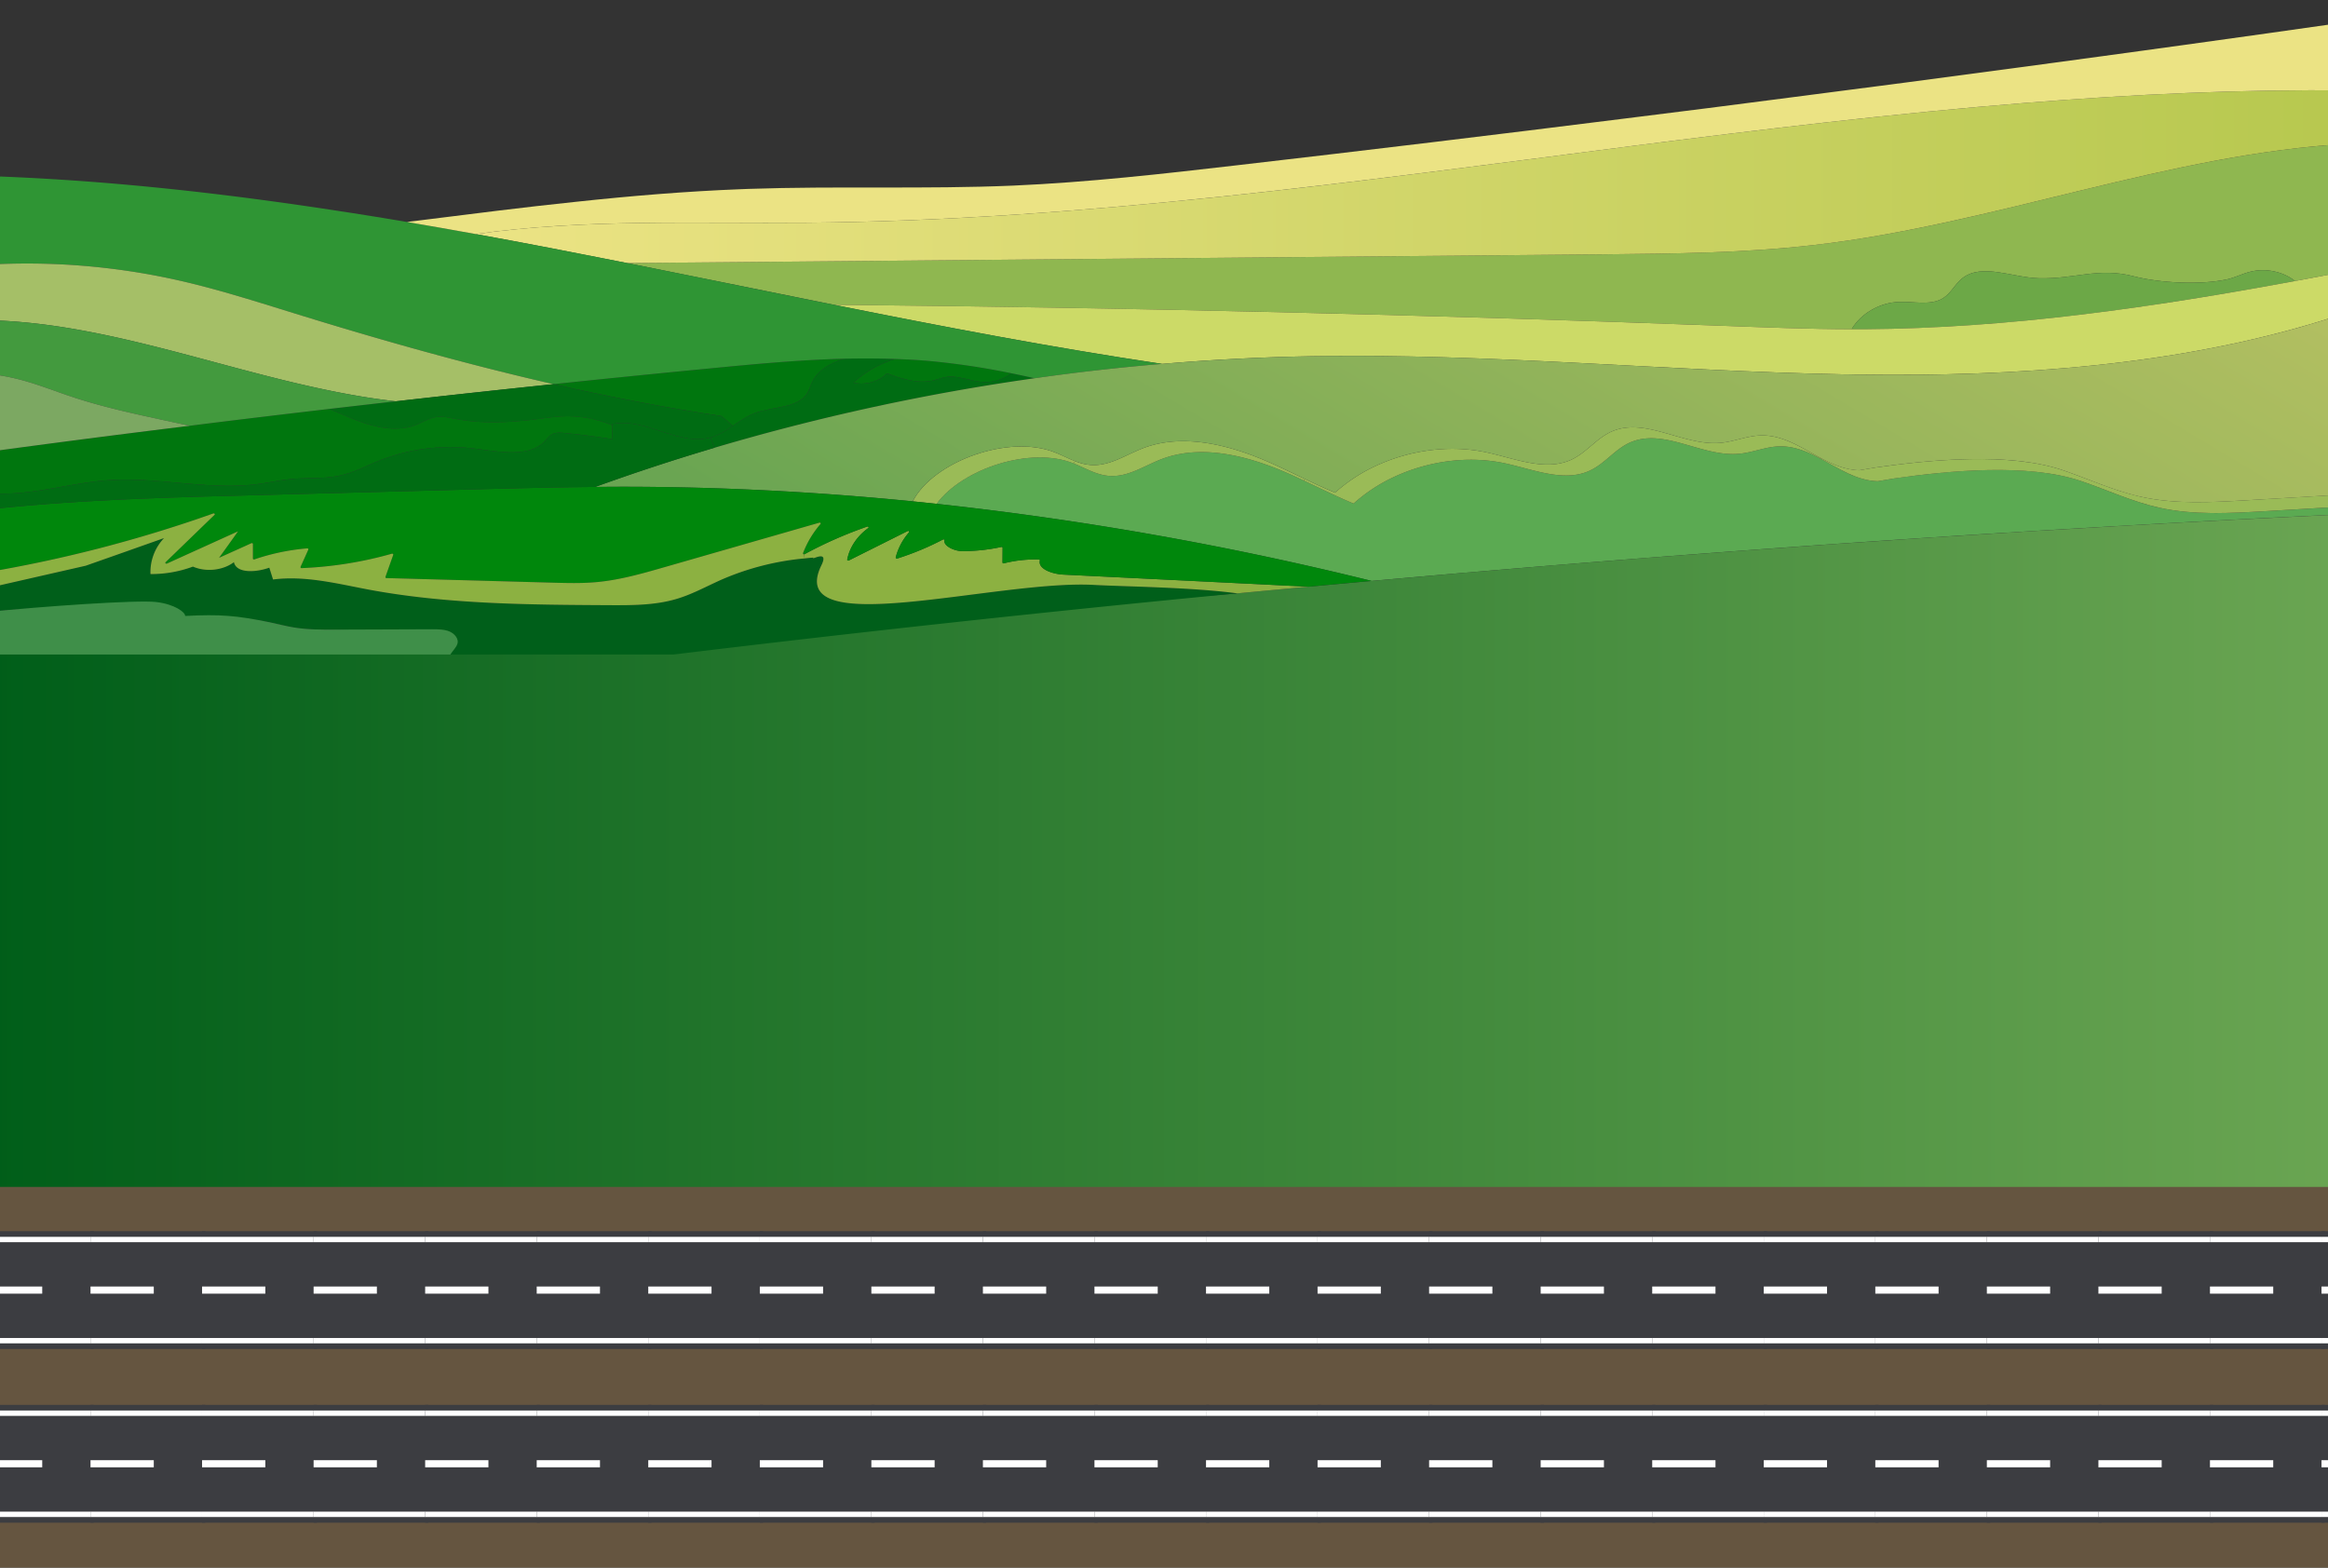 <svg xmlns="http://www.w3.org/2000/svg" xmlns:xlink="http://www.w3.org/1999/xlink" width="1920" height="1293" viewBox="0 0 1920 1293">
  <rect x="0" y="0" width="1920" height="1293" fill="#333333" stroke="none"/>
  <defs>
    <clipPath id="clip-path">
      <rect id="Rectangle_277" data-name="Rectangle 277" width="1920" height="1293" transform="translate(-32 3709)" fill="none" stroke="#707070" stroke-width="1"/>
    </clipPath>
    <linearGradient id="linear-gradient" y1="0.5" x2="1" y2="0.5" gradientUnits="objectBoundingBox">
      <stop offset="0" stop-color="#ebe384"/>
      <stop offset="1" stop-color="#b7c84f"/>
    </linearGradient>
    <linearGradient id="linear-gradient-2" y1="0.5" x2="1" y2="0.5" gradientUnits="objectBoundingBox">
      <stop offset="0" stop-color="#005e19"/>
      <stop offset="1" stop-color="#6aa552"/>
    </linearGradient>
    <linearGradient id="linear-gradient-3" x1="1.075" y1="0.478" x2="0.007" y2="0.675" gradientUnits="objectBoundingBox">
      <stop offset="0" stop-color="#b2bf61"/>
      <stop offset="1" stop-color="#6aa552"/>
    </linearGradient>
    <clipPath id="clip-path-2">
      <rect width="1948.047" height="153.239" fill="none"/>
    </clipPath>
  </defs>
  <g id="Mask_Group_10" data-name="Mask Group 10" transform="translate(32 -3709)" clip-path="url(#clip-path)">
    <g id="illust-mountain" transform="translate(-302.33 3513.766)">
      <path id="Path_7171" data-name="Path 7171" d="M1738.747,226.885V331.757q-22.339,4.29-44.678,8.36c-9.671-7.7-24.051-10.927-36.8-7.7-6.59,1.613-12.582,4.84-19.172,6.307-21.825,4.84-55.8,3.007-76.689-2.42-29.443-7.774-49.214,2.42-78.743,1.54-21.654-.587-46.475-12.541-62.652-.293-6.505,4.914-9.5,12.687-16.6,16.941-10.014,5.94-23.537,2.493-35.691,2.86-16.6.513-31.925,9.9-39.371,22.514-35.948-.073-71.9-1.54-107.758-2.86q-365.77-13.75-731.71-17.307c-56.832-11.367-113.664-23.1-170.5-34.4q403.129-3.63,806.344-7.187c57.688-.587,115.547-1.1,172.721-7.7C1446.714,293.182,1590.762,234.805,1738.747,226.885Z" transform="translate(469.091 86.898)" fill="#8fb750"/>
      <path id="Path_7172" data-name="Path 7172" d="M1848.957,221.03v43.929c-147.985,7.92-292.033,66.3-441.3,83.531-57.174,6.6-115.033,7.114-172.72,7.7q-403.258,3.52-806.344,7.187c-41.6-8.287-83.194-16.354-124.79-23.908,89.784-12.687,182.135-8.58,273.46-9.387,227.926-1.907,453.884-34.175,679.842-63.216,108.443-13.861,216.885-26.988,325.5-35.642C1671.187,224.11,1759.943,220,1848.957,221.03Z" transform="translate(358.881 48.825)" fill="url(#linear-gradient)"/>
      <path id="Path_7173" data-name="Path 7173" d="M436.38,289.8c7.446-12.614,22.767-22,39.371-22.514,12.154-.367,25.677,3.08,35.691-2.86,7.1-4.254,10.1-12.027,16.6-16.941,16.176-12.247,41-.293,62.651.293,29.529.88,49.3-9.314,78.743-1.54,20.884,5.427,54.863,7.26,76.689,2.42,6.59-1.467,12.582-4.694,19.172-6.307,12.753-3.227,27.132,0,36.8,7.7C684.762,271.757,566.562,289.064,446.822,289.8Z" transform="translate(1361.054 176.967)" fill="#6ca847"/>
      <path id="Path_7174" data-name="Path 7174" d="M1543.494,249.545c-117.344,21.708-235.544,39.015-355.284,39.749h-10.442c-35.948-.073-71.9-1.54-107.758-2.86Q704.24,272.683,338.3,269.126C428.255,287.167,518.382,304.4,609.107,317.9q61.625-5.28,123.506-6.307c146.616-2.493,292.975,12.247,439.591,14.961,2.824,0,5.563.073,8.3.147,9.243.073,18.4.22,27.645.22,128.985.44,261.135-11.294,380.02-51.922V241.185Q1565.833,245.475,1543.494,249.545Z" transform="translate(619.667 177.47)" fill="#ccda67"/>
      <g id="Group_2380" data-name="Group 2380" transform="translate(1023.101 547.716)">
        <path id="Path_7175" data-name="Path 7175" d="M1356.8,317.3c28.245,6.233,57.859,4.547,86.96,2.86,23.195-1.32,46.3-2.713,69.5-4.107v6.454q-94.235,4.29-188.213,9.754-159.069,9.021-317.8,20.828Q857.043,364.2,707,377.658A2713.849,2713.849,0,0,0,348.21,314.075c21.569-29.188,77.8-47.6,113.064-33.3,9.586,3.813,18.744,9.534,29.358,10.267,15.577,1.1,29.015-8.507,43.309-13.934C568.6,263.985,609,275.646,642.383,290.9c2.91,1.32,5.82,2.64,8.644,4.034,13.609,6.38,27.217,13.2,41.083,18.921a135.05,135.05,0,0,1,32.353-21.488c28.245-13.421,61.967-18.481,93.378-11.514,22.682,4.987,47.161,15.254,68.044,6.307,13.694-5.867,21.825-18.774,35.691-24.275,27.646-10.854,58.372,12.761,88.585,9.9,11.212-1.027,21.74-5.794,32.952-6.087,12.325-.367,23.366,4.4,34.065,10.121,15.064,8.067,29.7,18.114,47.16,18.628l13.437-2.273c45.962-6.6,110.583-12.541,153.891,1.98C1313.409,302.487,1334.122,312.314,1356.8,317.3Z" transform="translate(-328.524 -250.993)" fill="#5baa52"/>
        <path id="Path_7176" data-name="Path 7176" d="M784.727,297.007q42.367-2.42,84.734-4.987v9.9c-23.2,1.394-46.3,2.787-69.5,4.107-29.1,1.687-58.715,3.373-86.96-2.86-22.681-4.987-43.394-14.814-65.134-22.148-43.309-14.521-107.929-8.58-153.891-1.98l-13.437,2.273c-17.461-.513-32.1-10.561-47.16-18.628l.343-.44c9.928,5.28,20.113,9.681,31.582,10.047l13.438-2.273c45.962-6.6,110.582-12.541,153.891,1.98,21.74,7.334,42.453,17.161,65.134,22.148C726.012,300.38,755.626,298.693,784.727,297.007Z" transform="translate(315.276 -236.859)" fill="#9abb57"/>
        <path id="Path_7177" data-name="Path 7177" d="M638.906,261.655c27.645-10.854,58.372,12.761,88.586,9.9,11.212-1.027,21.74-5.794,32.952-6.087,18.316-.513,33.637,10.194,49.642,18.7l-.343.44c-10.7-5.72-21.74-10.487-34.065-10.121-11.212.293-21.74,5.06-32.952,6.087-30.213,2.86-60.94-20.755-88.585-9.9-13.866,5.5-22,18.408-35.691,24.274-20.884,8.947-45.363-1.32-68.044-6.307-31.411-6.967-65.134-1.907-93.378,11.514a135.053,135.053,0,0,0-32.353,21.488c-13.866-5.72-27.475-12.541-41.083-18.921l.856-1.393c8.3,3.96,16.519,7.847,24.992,11.294a135.052,135.052,0,0,1,32.353-21.488c28.245-13.421,61.967-18.481,93.379-11.514,22.681,4.987,47.16,15.254,68.044,6.307C616.909,280.063,625.04,267.156,638.906,261.655Z" transform="translate(-61.087 -258.784)" fill="#9abb57"/>
        <path id="Path_7178" data-name="Path 7178" d="M375.542,279.968c15.577,1.1,29.015-8.507,43.309-13.934,34.664-13.127,75.063-1.467,108.443,13.787,8.217,3.74,16.433,7.774,24.736,11.661l-.856,1.393c-2.824-1.393-5.734-2.714-8.644-4.034-33.38-15.254-73.779-26.915-108.442-13.787-14.294,5.427-27.731,15.034-43.309,13.934-10.614-.733-19.771-6.454-29.358-10.267l1.027-1.98A41.936,41.936,0,0,0,375.542,279.968Z" transform="translate(-228.67 -248.934)" fill="#9abb57"/>
        <path id="Path_7179" data-name="Path 7179" d="M463.425,265.89c5.392,2.127,10.7,4.914,16.262,7.041l-1.027,1.98c-35.263-14.3-91.5,4.107-113.064,33.3-6.59-.733-13.1-1.393-19.686-2.053C363.114,273,425.423,250.489,463.425,265.89Z" transform="translate(-345.91 -245.124)" fill="#9abb57"/>
      </g>
      <path id="Path_7180" data-name="Path 7180" d="M797.167,333.951c19.6-1.833,39.115-3.74,58.715-5.5q26.062-2.42,52.124-4.767,149.954-13.53,300.25-24.568,158.684-11.77,317.8-20.828,93.978-5.39,188.213-9.754V855.944L-240.6,860.626V380.989C-85.848,362.215,641.906,348.839,797.167,333.951Z" transform="translate(493.574 350.697)" fill="url(#linear-gradient-2)"/>
      <path id="Path_7181" data-name="Path 7181" d="M406.1,253.075a622.691,622.691,0,0,1,64.107,9.754,34.431,34.431,0,0,1-22.682,7.26c-10.7-.513-21.055-5.867-31.583-4.034-3.252.587-6.334,1.833-9.586,2.64-12.924,3.154-26.447-1.393-38.687-5.793-6.334,6.82-17.632,10.047-27.474,7.774a88.98,88.98,0,0,1,34.321-19.581C385.049,251.462,395.577,252.048,406.1,253.075Z" transform="translate(634.029 240.237)" fill="#00760e"/>
      <path id="Path_7182" data-name="Path 7182" d="M405.6,271.235a40.685,40.685,0,0,0-11.212,29.7,98.853,98.853,0,0,0,35.006-6.16c10.784,4.694,24.821,3.153,33.808-3.667,2.054,9.607,18.658,8.36,29.186,4.547,1.027,3.227,2.054,6.454,3.081,9.754,26.276-3.374,52.638,3.374,78.572,8.287,65.22,12.174,132.493,12.54,199.254,12.907,18.316.073,36.975.073,54.349-4.987,13.181-3.814,24.992-10.414,37.317-15.914a221.909,221.909,0,0,1,68.9-17.674c2.4-.293,4.879-.513,7.275-.66-2.482,2.714,13.267-7.334,6.591,6.307-31.24,63.876,144.134,11.807,224.76,16.207,25.078,1.393,80.711,1.907,118.2,6.967q-232.89,22.331-465.1,50.456H641.657c1.712-2.86,5.05-5.94,5.906-9.094,1.027-4.034-2.4-8.14-6.762-9.974-4.365-1.76-9.415-1.76-14.208-1.76-26.533.073-52.98.147-79.513.293-11.554,0-23.195.073-34.578-1.833-6.59-1.1-13.01-2.787-19.514-4.18-27.9-5.72-57.089-4.253-85.762-2.787,0-3.08-.085-6.16-.085-9.24a986.074,986.074,0,0,0-150.81,3.813V313.33q42.367-9.57,84.649-19.288Q373.332,282.712,405.6,271.235Z" transform="translate(0.055 367.798)" fill="#005f1a"/>
      <path id="Path_7183" data-name="Path 7183" d="M524.5,270.353c-1.541,3.227-2.4,6.674-4.365,9.681-7.96,11.954-28.245,10.414-42.966,15.914-6.676,2.493-12.325,6.6-18.059,10.487l-9.244-8.067c-46.646-6.967-92.865-15.914-138.57-26.328q65.22-6.93,130.525-13.128c36.2-3.52,72.666-6.894,108.956-7.847C539.141,254.879,529.041,260.672,524.5,270.353Z" transform="translate(415.573 240.047)" fill="#00760e"/>
      <path id="Path_7184" data-name="Path 7184" d="M549.244,309.591q101.039,4.95,202.164,9.974c-19.6,1.76-39.115,3.667-58.715,5.5-37.489-5.06-93.122-5.573-118.2-6.967-80.626-4.4-256,47.669-224.76-16.207,6.676-13.641-9.073-3.594-6.59-6.307-2.4.147-4.879.367-7.275.66l-.428-3.373a1.6,1.6,0,0,0,.428-.147,345.72,345.72,0,0,1,51.611-22.734c.942-.293,1.626.733.856,1.247-9.072,6.527-15.406,15.914-17.289,25.888-.171.66.685,1.1,1.284.807l48.53-24.274a.881.881,0,0,1,.428-.073c.685,0,1.2.66.685,1.173a50.328,50.328,0,0,0-10.955,20.681.937.937,0,0,0,1.284.88,233.384,233.384,0,0,0,37.745-15.694c.685-.293,1.369.147,1.2.807-1.027,4.4,7.96,8.8,14.722,8.8a153.046,153.046,0,0,0,32.182-3.447.829.829,0,0,1,1.027.733l-.086,12.1a.834.834,0,0,0,1.113.66,106.445,106.445,0,0,1,29.015-3.154.739.739,0,0,1,.685.953C528.274,305.045,540.343,309.152,549.244,309.591Z" transform="translate(598.048 359.583)" fill="#8cb141"/>
      <path id="Path_7185" data-name="Path 7185" d="M551.693,270.45a34.431,34.431,0,0,0,22.682-7.26c6.419,1.32,12.839,2.64,19.172,4.18a1824.447,1824.447,0,0,0-263.7,57.276l-3.423-8.434c6.933-1.833,12.667-5.647,18.4-9.607,5.734-3.887,11.383-7.994,18.059-10.487,14.721-5.5,35.006-3.96,42.966-15.914,1.968-3.007,2.824-6.454,4.365-9.681,4.536-9.681,14.636-15.474,26.276-19.288,14.122-.293,28.159-.293,42.2.22a88.982,88.982,0,0,0-34.321,19.581c9.843,2.273,21.141-.953,27.475-7.774,12.239,4.4,25.763,8.947,38.687,5.793,3.252-.807,6.334-2.053,9.586-2.64C530.638,264.584,540.994,269.937,551.693,270.45Z" transform="translate(529.866 239.876)" fill="#006c13"/>
      <path id="Path_7186" data-name="Path 7186" d="M1104.185,393.24a622.689,622.689,0,0,0-64.107-9.754c-10.528-1.027-21.055-1.613-31.583-1.98-14.037-.513-28.073-.513-42.2-.22-36.29.953-72.751,4.327-108.956,7.847Q792,395.4,726.819,402.26c-72.067-16.428-143.021-36.522-213.2-58.23-32.268-9.974-64.45-20.314-97.658-27.721A568.4,568.4,0,0,0,256.33,303.915v-73.41c99.456,3.153,197.97,14.154,295.97,29.335a5.794,5.794,0,0,0,1.113.147q26.319,4.07,52.552,8.507,28.373,4.84,56.661,9.974c41.6,7.554,83.194,15.621,124.79,23.908,56.832,11.294,113.664,23.028,170.5,34.4,89.955,18.041,180.082,35.275,270.807,48.769q-52.895,4.4-105.361,11.881C1117.024,395.88,1110.6,394.56,1104.185,393.24Z" transform="translate(0.055 109.826)" fill="#2f9534"/>
      <path id="Path_7187" data-name="Path 7187" d="M1381.857,297.717c-9.244,0-18.4-.147-27.645-.22-2.739-.073-5.478-.147-8.3-.147-146.616-2.713-292.975-17.454-439.591-14.961q-61.882,1.1-123.506,6.307-52.895,4.4-105.361,11.881a1824.429,1824.429,0,0,0-263.7,57.276q-49.813,14.74-98.429,32.341c6.933-.073,13.951-.147,20.884-.147,80.54-.073,160.995,4.107,240.936,12.027,17.2-33.148,79.513-55.663,117.515-40.262,9.586,3.814,18.744,9.534,29.357,10.267,15.577,1.1,29.015-8.507,43.309-13.934,34.664-13.127,75.062-1.467,108.442,13.787,16.519,7.481,32.867,15.988,49.728,22.954A135.052,135.052,0,0,1,957.845,373.4c28.245-13.421,61.967-18.481,93.379-11.514,22.681,4.987,47.16,15.254,68.044,6.307,13.695-5.867,21.826-18.774,35.692-24.274,27.645-10.854,58.372,12.761,88.585,9.9,11.212-1.027,21.74-5.794,32.952-6.087,29.785-.88,51.44,27.868,81.225,28.748l13.438-2.273c45.962-6.6,110.583-12.541,153.891,1.98,21.74,7.334,42.453,17.161,65.134,22.148,28.245,6.234,57.859,4.547,86.959,2.86q42.367-2.42,84.734-4.987V245.8C1642.993,286.424,1510.842,298.158,1381.857,297.717Z" transform="translate(445.961 206.668)" fill="url(#linear-gradient-3)"/>
      <path id="Path_7188" data-name="Path 7188" d="M513.614,281.633c70.184,21.708,141.138,41.8,213.2,58.23q-65.091,6.71-130.1,14.154c-114.947-12.981-226.043-65.71-340.392-66.957V241.518a568.4,568.4,0,0,1,159.626,12.394C449.164,261.319,481.346,271.659,513.614,281.633Z" transform="translate(0.055 172.224)" fill="#a5bf67"/>
      <path id="Path_7189" data-name="Path 7189" d="M1627.763,250.714q-94.62,12.761-189.154,24.861-68.044,8.91-136.088,17.307Q1142.3,313.013,981.9,331.531c-61.368,7.114-122.907,14.081-184.789,16.794-72.666,3.08-145.5.22-218.169,2.713l-5.649.22c-45.962,1.76-91.667,5.574-137.372,10.487-42.795,4.474-85.5,9.9-128.128,15.254-3.509.44-7.1.88-10.613,1.32q28.374,4.84,56.661,9.974c89.784-12.687,182.136-8.58,273.46-9.387,227.926-1.907,453.884-34.175,679.842-63.216,108.443-13.861,216.885-26.988,325.5-35.642,88.586-7.114,177.343-11.221,266.356-10.194v-56.69Q1763.424,232.526,1627.763,250.714Z" transform="translate(308.84 0)" fill="#ebe384"/>
      <path id="Path_7190" data-name="Path 7190" d="M604.289,297.927c-26.533,7.26-53.922-16.794-80.968-11.074v1.1a95.409,95.409,0,0,0-41.854-7.407c-5.991.367-11.9,1.173-17.888,1.98-23.2,3.007-47.075,4.473-69.927,0-4.707-.88-9.586-2.054-14.379-1.54-6.591.66-12.154,4.474-18.231,6.747-15.149,5.72-32.867,2.053-47.931-3.667-7.96-3.007-15.577-6.6-23.451-9.68,18.4-2.127,36.718-4.253,55.12-6.307q64.963-7.37,130.1-14.154c45.705,10.414,91.924,19.361,138.57,26.328l9.244,8.067C616.956,292.28,611.222,296.094,604.289,297.927Z" transform="translate(251.997 258.161)" fill="#006c13"/>
      <path id="Path_7191" data-name="Path 7191" d="M426.911,270.576c38.173-4.84,76.432-9.387,114.691-13.861,7.874,3.08,15.492,6.674,23.451,9.681,15.064,5.72,32.781,9.387,47.931,3.667,6.077-2.273,11.64-6.087,18.231-6.747,4.793-.513,9.672.66,14.379,1.54,22.853,4.473,46.732,3.007,69.927,0,5.991-.807,11.9-1.613,17.888-1.98a95.409,95.409,0,0,1,41.854,7.407c-.086,3.74-.086,7.48-.171,11.294-12.924-2.053-25.848-3.74-38.943-4.987-3.338-.367-6.933-.66-9.928.66-3.082,1.393-4.879,4.18-7.1,6.453-13.01,13.274-37.4,8.214-57.431,5.72a159.715,159.715,0,0,0-78.828,9.974c-10.613,4.253-20.8,9.754-32.182,12.247-13.01,2.86-26.7,1.613-39.971,2.86-9.244.88-18.231,2.933-27.389,4.107-40.741,5.427-82.252-5.94-123.421-3.154-34.75,2.42-70.013,14.887-103.564,10.047V292.65Q341.578,281.1,426.911,270.576Z" transform="translate(0.055 275.832)" fill="#00760e"/>
      <path id="Path_7192" data-name="Path 7192" d="M641.657,318.828H256.33V284.067c49.985-5.134,127.275-10.379,142.693-8.566s23.988,8.419,23.988,11.5c28.673-1.467,42.074-.439,69.976,5.281,6.5,1.393,12.924,3.08,19.514,4.18,11.383,1.907,23.024,1.833,34.578,1.833,26.533-.146,52.98-.22,79.513-.293,4.793,0,9.843,0,14.208,1.76,4.365,1.833,7.789,5.94,6.762,9.974C646.706,312.888,643.368,315.968,641.657,318.828Z" transform="translate(0.055 416.276)" fill="#3f8f49"/>
      <path id="Path_7193" data-name="Path 7193" d="M541.6,319.988c-38.259,4.474-76.518,9.021-114.691,13.861-6.591-1.32-13.181-2.787-19.686-4.18-26.362-5.72-52.723-11.367-77.972-19.8-13.866-4.62-27.389-10.047-41.682-13.861a185.747,185.747,0,0,0-31.241-5.427V246.725c114.348,1.247,225.444,53.976,340.392,66.957C578.32,315.735,560,317.862,541.6,319.988Z" transform="translate(0.055 212.559)" fill="#439a3e"/>
      <path id="Path_7194" data-name="Path 7194" d="M1023.046,277.493c-79.941-7.921-160.4-12.1-240.936-12.027-6.933,0-13.951.073-20.884.147-32.61.293-65.134,1.1-97.744,1.98L480.4,272.433l-33.894.88c-63.593,1.833-127.187,4.327-190.181,11.294v51.922a1115.334,1115.334,0,0,0,189.924-49.062c1.027-.073,1.455.66.942,1.174l-40.313,39.015c-.685.587.171,1.54,1.027,1.173l58.715-26.621c-5.221,7.334-10.442,14.594-15.663,21.854l26.618-12.027c.6-.22,1.284.073,1.284.66v12.027c0,.513.6.807,1.2.66a181.284,181.284,0,0,1,43.565-9.094.82.82,0,0,1,.942,1.027l-6.419,14.227a.82.82,0,0,0,.941,1.027,321.077,321.077,0,0,0,74.378-11.88c.685-.147,1.284.367,1.113.953l-6.419,18.188a.769.769,0,0,0,.77.953L726.9,344.6c11.3.293,22.681.587,34.065-.367,19.6-1.613,38.516-7.04,57.174-12.394l127.872-36.742c.77-.22,1.455.513.941,1.1a80.844,80.844,0,0,0-14.379,23.981.819.819,0,0,0,.856,1.027,1.6,1.6,0,0,0,.428-.147,345.717,345.717,0,0,1,51.611-22.734c.942-.293,1.626.733.856,1.247-9.072,6.527-15.406,15.914-17.289,25.888-.171.66.685,1.1,1.284.807l48.53-24.274a.88.88,0,0,1,.428-.073c.685,0,1.2.66.685,1.173a50.327,50.327,0,0,0-10.955,20.681.937.937,0,0,0,1.284.88,233.383,233.383,0,0,0,37.745-15.694c.685-.293,1.369.147,1.2.807-1.027,4.4,7.96,8.8,14.721,8.8a153.047,153.047,0,0,0,32.182-3.447.829.829,0,0,1,1.027.733l-.086,12.1a.834.834,0,0,0,1.113.66,106.443,106.443,0,0,1,29.015-3.154.739.739,0,0,1,.685.953c-1.626,6.967,10.442,11.074,19.344,11.514q101.039,4.95,202.164,9.974,26.062-2.42,52.125-4.767A2707.57,2707.57,0,0,0,1023.046,277.493Z" transform="translate(0.055 331.252)" fill="#00870c"/>
      <path id="Path_7195" data-name="Path 7195" d="M407.225,291.794c6.505,1.394,13.1,2.86,19.686,4.18q-85.377,10.45-170.581,22.074V252.705a185.746,185.746,0,0,1,31.241,5.427c14.293,3.813,27.817,9.24,41.682,13.861C354.5,280.426,380.864,286.073,407.225,291.794Z" transform="translate(0.055 250.434)" fill="#7ca862"/>
      <path id="Path_7196" data-name="Path 7196" d="M407.91,309.832l58.715-26.621c-5.221,7.334-10.442,14.594-15.663,21.854l26.618-12.027c.6-.22,1.284.073,1.284.66v12.027c0,.513.6.807,1.2.66a181.279,181.279,0,0,1,43.565-9.094.82.82,0,0,1,.942,1.027l-6.419,14.227a.82.82,0,0,0,.941,1.027,321.079,321.079,0,0,0,74.378-11.88c.685-.147,1.284.367,1.113.953l-6.419,18.188a.769.769,0,0,0,.77.953L726.9,325.6c11.3.293,22.681.587,34.065-.367,19.6-1.613,38.516-7.04,57.174-12.394L946.015,276.1c.77-.22,1.455.514.941,1.1a80.844,80.844,0,0,0-14.379,23.981.819.819,0,0,0,.856,1.027l.428,3.373a221.909,221.909,0,0,0-68.9,17.674c-12.325,5.5-24.136,12.1-37.317,15.914-17.375,5.06-36.033,5.06-54.349,4.987-66.76-.367-134.034-.733-199.254-12.907-25.934-4.913-52.3-11.661-78.572-8.287-1.027-3.3-2.054-6.527-3.081-9.754-10.528,3.813-27.132,5.06-29.186-4.547-8.987,6.82-23.024,8.36-33.808,3.667a98.853,98.853,0,0,1-35.006,6.16,40.685,40.685,0,0,1,11.212-29.7q-32.224,11.441-64.62,22.808-42.367,9.681-84.649,19.288V317.532a1115.328,1115.328,0,0,0,189.924-49.062c1.027-.073,1.455.66.942,1.173l-40.313,39.015C406.2,309.245,407.054,310.2,407.91,309.832Z" transform="translate(0.055 350.249)" fill="#8cb141"/>
      <path id="Path_7197" data-name="Path 7197" d="M359.894,305.458c41.169-2.787,82.68,8.58,123.421,3.154,9.158-1.173,18.145-3.227,27.389-4.107,13.267-1.247,26.961,0,39.971-2.86,11.383-2.493,21.569-7.994,32.182-12.247a159.715,159.715,0,0,1,78.828-9.974c20.028,2.494,44.421,7.554,57.431-5.72,2.225-2.273,4.023-5.06,7.1-6.453,3-1.32,6.59-1.027,9.928-.66,13.1,1.247,26.019,2.934,38.943,4.987.086-3.814.086-7.554.171-11.294v-1.1c27.046-5.72,54.435,18.334,80.968,11.074l3.423,8.434q-49.813,14.741-98.429,32.341c-32.61.293-65.134,1.1-97.744,1.98L480.4,317.852l-33.894.88c-63.593,1.833-127.187,4.327-190.181,11.294V315.505C289.881,320.345,325.144,307.878,359.894,305.458Z" transform="translate(0.055 285.832)" fill="#006c13"/>
    </g>
    <rect id="Rectangle_278" data-name="Rectangle 278" width="1948" height="314" transform="translate(-49 4688)" fill="#655540"/>
    <g id="Repeat_Grid_25" data-name="Repeat Grid 25" transform="translate(-49.351 4724.5)" clip-path="url(#clip-path-2)">
      <g id="Group_164" data-name="Group 164" transform="translate(715.821 -181.178)">
        <g id="Group_151" data-name="Group 151" transform="translate(-715.821 181.178)">
          <rect id="Rectangle_34" data-name="Rectangle 34" width="94.696" height="97.182" transform="translate(0)" fill="#3c3d41"/>
          <rect id="Rectangle_35" data-name="Rectangle 35" width="52.179" height="5.893" transform="translate(0 45.644)" fill="#fff"/>
          <g id="Group_150" data-name="Group 150" transform="translate(0 4.669)">
            <rect id="Rectangle_36" data-name="Rectangle 36" width="94.696" height="4.418" fill="#fff"/>
            <rect id="Rectangle_37" data-name="Rectangle 37" width="94.696" height="4.419" transform="translate(0 83.424)" fill="#fff"/>
          </g>
        </g>
      </g>
      <g id="Group_164-2" data-name="Group 164" transform="translate(807.821 -181.178)">
        <g id="Group_151-2" data-name="Group 151" transform="translate(-715.821 181.178)">
          <rect id="Rectangle_34-2" data-name="Rectangle 34" width="94.696" height="97.182" transform="translate(0)" fill="#3c3d41"/>
          <rect id="Rectangle_35-2" data-name="Rectangle 35" width="52.179" height="5.893" transform="translate(0 45.644)" fill="#fff"/>
          <g id="Group_150-2" data-name="Group 150" transform="translate(0 4.669)">
            <rect id="Rectangle_36-2" data-name="Rectangle 36" width="94.696" height="4.418" fill="#fff"/>
            <rect id="Rectangle_37-2" data-name="Rectangle 37" width="94.696" height="4.419" transform="translate(0 83.424)" fill="#fff"/>
          </g>
        </g>
      </g>
      <g id="Group_164-3" data-name="Group 164" transform="translate(899.821 -181.178)">
        <g id="Group_151-3" data-name="Group 151" transform="translate(-715.821 181.178)">
          <rect id="Rectangle_34-3" data-name="Rectangle 34" width="94.696" height="97.182" transform="translate(0)" fill="#3c3d41"/>
          <rect id="Rectangle_35-3" data-name="Rectangle 35" width="52.179" height="5.893" transform="translate(0 45.644)" fill="#fff"/>
          <g id="Group_150-3" data-name="Group 150" transform="translate(0 4.669)">
            <rect id="Rectangle_36-3" data-name="Rectangle 36" width="94.696" height="4.418" fill="#fff"/>
            <rect id="Rectangle_37-3" data-name="Rectangle 37" width="94.696" height="4.419" transform="translate(0 83.424)" fill="#fff"/>
          </g>
        </g>
      </g>
      <g id="Group_164-4" data-name="Group 164" transform="translate(991.821 -181.178)">
        <g id="Group_151-4" data-name="Group 151" transform="translate(-715.821 181.178)">
          <rect id="Rectangle_34-4" data-name="Rectangle 34" width="94.696" height="97.182" transform="translate(0)" fill="#3c3d41"/>
          <rect id="Rectangle_35-4" data-name="Rectangle 35" width="52.179" height="5.893" transform="translate(0 45.644)" fill="#fff"/>
          <g id="Group_150-4" data-name="Group 150" transform="translate(0 4.669)">
            <rect id="Rectangle_36-4" data-name="Rectangle 36" width="94.696" height="4.418" fill="#fff"/>
            <rect id="Rectangle_37-4" data-name="Rectangle 37" width="94.696" height="4.419" transform="translate(0 83.424)" fill="#fff"/>
          </g>
        </g>
      </g>
      <g id="Group_164-5" data-name="Group 164" transform="translate(1083.821 -181.178)">
        <g id="Group_151-5" data-name="Group 151" transform="translate(-715.821 181.178)">
          <rect id="Rectangle_34-5" data-name="Rectangle 34" width="94.696" height="97.182" transform="translate(0)" fill="#3c3d41"/>
          <rect id="Rectangle_35-5" data-name="Rectangle 35" width="52.179" height="5.893" transform="translate(0 45.644)" fill="#fff"/>
          <g id="Group_150-5" data-name="Group 150" transform="translate(0 4.669)">
            <rect id="Rectangle_36-5" data-name="Rectangle 36" width="94.696" height="4.418" fill="#fff"/>
            <rect id="Rectangle_37-5" data-name="Rectangle 37" width="94.696" height="4.419" transform="translate(0 83.424)" fill="#fff"/>
          </g>
        </g>
      </g>
      <g id="Group_164-6" data-name="Group 164" transform="translate(1175.821 -181.178)">
        <g id="Group_151-6" data-name="Group 151" transform="translate(-715.821 181.178)">
          <rect id="Rectangle_34-6" data-name="Rectangle 34" width="94.696" height="97.182" transform="translate(0)" fill="#3c3d41"/>
          <rect id="Rectangle_35-6" data-name="Rectangle 35" width="52.179" height="5.893" transform="translate(0 45.644)" fill="#fff"/>
          <g id="Group_150-6" data-name="Group 150" transform="translate(0 4.669)">
            <rect id="Rectangle_36-6" data-name="Rectangle 36" width="94.696" height="4.418" fill="#fff"/>
            <rect id="Rectangle_37-6" data-name="Rectangle 37" width="94.696" height="4.419" transform="translate(0 83.424)" fill="#fff"/>
          </g>
        </g>
      </g>
      <g id="Group_164-7" data-name="Group 164" transform="translate(1267.821 -181.178)">
        <g id="Group_151-7" data-name="Group 151" transform="translate(-715.821 181.178)">
          <rect id="Rectangle_34-7" data-name="Rectangle 34" width="94.696" height="97.182" transform="translate(0)" fill="#3c3d41"/>
          <rect id="Rectangle_35-7" data-name="Rectangle 35" width="52.179" height="5.893" transform="translate(0 45.644)" fill="#fff"/>
          <g id="Group_150-7" data-name="Group 150" transform="translate(0 4.669)">
            <rect id="Rectangle_36-7" data-name="Rectangle 36" width="94.696" height="4.418" fill="#fff"/>
            <rect id="Rectangle_37-7" data-name="Rectangle 37" width="94.696" height="4.419" transform="translate(0 83.424)" fill="#fff"/>
          </g>
        </g>
      </g>
      <g id="Group_164-8" data-name="Group 164" transform="translate(1359.821 -181.178)">
        <g id="Group_151-8" data-name="Group 151" transform="translate(-715.821 181.178)">
          <rect id="Rectangle_34-8" data-name="Rectangle 34" width="94.696" height="97.182" transform="translate(0)" fill="#3c3d41"/>
          <rect id="Rectangle_35-8" data-name="Rectangle 35" width="52.179" height="5.893" transform="translate(0 45.644)" fill="#fff"/>
          <g id="Group_150-8" data-name="Group 150" transform="translate(0 4.669)">
            <rect id="Rectangle_36-8" data-name="Rectangle 36" width="94.696" height="4.418" fill="#fff"/>
            <rect id="Rectangle_37-8" data-name="Rectangle 37" width="94.696" height="4.419" transform="translate(0 83.424)" fill="#fff"/>
          </g>
        </g>
      </g>
      <g id="Group_164-9" data-name="Group 164" transform="translate(1451.821 -181.178)">
        <g id="Group_151-9" data-name="Group 151" transform="translate(-715.821 181.178)">
          <rect id="Rectangle_34-9" data-name="Rectangle 34" width="94.696" height="97.182" transform="translate(0)" fill="#3c3d41"/>
          <rect id="Rectangle_35-9" data-name="Rectangle 35" width="52.179" height="5.893" transform="translate(0 45.644)" fill="#fff"/>
          <g id="Group_150-9" data-name="Group 150" transform="translate(0 4.669)">
            <rect id="Rectangle_36-9" data-name="Rectangle 36" width="94.696" height="4.418" fill="#fff"/>
            <rect id="Rectangle_37-9" data-name="Rectangle 37" width="94.696" height="4.419" transform="translate(0 83.424)" fill="#fff"/>
          </g>
        </g>
      </g>
      <g id="Group_164-10" data-name="Group 164" transform="translate(1543.821 -181.178)">
        <g id="Group_151-10" data-name="Group 151" transform="translate(-715.821 181.178)">
          <rect id="Rectangle_34-10" data-name="Rectangle 34" width="94.696" height="97.182" transform="translate(0)" fill="#3c3d41"/>
          <rect id="Rectangle_35-10" data-name="Rectangle 35" width="52.179" height="5.893" transform="translate(0 45.644)" fill="#fff"/>
          <g id="Group_150-10" data-name="Group 150" transform="translate(0 4.669)">
            <rect id="Rectangle_36-10" data-name="Rectangle 36" width="94.696" height="4.418" fill="#fff"/>
            <rect id="Rectangle_37-10" data-name="Rectangle 37" width="94.696" height="4.419" transform="translate(0 83.424)" fill="#fff"/>
          </g>
        </g>
      </g>
      <g id="Group_164-11" data-name="Group 164" transform="translate(1635.821 -181.178)">
        <g id="Group_151-11" data-name="Group 151" transform="translate(-715.821 181.178)">
          <rect id="Rectangle_34-11" data-name="Rectangle 34" width="94.696" height="97.182" transform="translate(0)" fill="#3c3d41"/>
          <rect id="Rectangle_35-11" data-name="Rectangle 35" width="52.179" height="5.893" transform="translate(0 45.644)" fill="#fff"/>
          <g id="Group_150-11" data-name="Group 150" transform="translate(0 4.669)">
            <rect id="Rectangle_36-11" data-name="Rectangle 36" width="94.696" height="4.418" fill="#fff"/>
            <rect id="Rectangle_37-11" data-name="Rectangle 37" width="94.696" height="4.419" transform="translate(0 83.424)" fill="#fff"/>
          </g>
        </g>
      </g>
      <g id="Group_164-12" data-name="Group 164" transform="translate(1727.821 -181.178)">
        <g id="Group_151-12" data-name="Group 151" transform="translate(-715.821 181.178)">
          <rect id="Rectangle_34-12" data-name="Rectangle 34" width="94.696" height="97.182" transform="translate(0)" fill="#3c3d41"/>
          <rect id="Rectangle_35-12" data-name="Rectangle 35" width="52.179" height="5.893" transform="translate(0 45.644)" fill="#fff"/>
          <g id="Group_150-12" data-name="Group 150" transform="translate(0 4.669)">
            <rect id="Rectangle_36-12" data-name="Rectangle 36" width="94.696" height="4.418" fill="#fff"/>
            <rect id="Rectangle_37-12" data-name="Rectangle 37" width="94.696" height="4.419" transform="translate(0 83.424)" fill="#fff"/>
          </g>
        </g>
      </g>
      <g id="Group_164-13" data-name="Group 164" transform="translate(1819.821 -181.178)">
        <g id="Group_151-13" data-name="Group 151" transform="translate(-715.821 181.178)">
          <rect id="Rectangle_34-13" data-name="Rectangle 34" width="94.696" height="97.182" transform="translate(0)" fill="#3c3d41"/>
          <rect id="Rectangle_35-13" data-name="Rectangle 35" width="52.179" height="5.893" transform="translate(0 45.644)" fill="#fff"/>
          <g id="Group_150-13" data-name="Group 150" transform="translate(0 4.669)">
            <rect id="Rectangle_36-13" data-name="Rectangle 36" width="94.696" height="4.418" fill="#fff"/>
            <rect id="Rectangle_37-13" data-name="Rectangle 37" width="94.696" height="4.419" transform="translate(0 83.424)" fill="#fff"/>
          </g>
        </g>
      </g>
      <g id="Group_164-14" data-name="Group 164" transform="translate(1911.821 -181.178)">
        <g id="Group_151-14" data-name="Group 151" transform="translate(-715.821 181.178)">
          <rect id="Rectangle_34-14" data-name="Rectangle 34" width="94.696" height="97.182" transform="translate(0)" fill="#3c3d41"/>
          <rect id="Rectangle_35-14" data-name="Rectangle 35" width="52.179" height="5.893" transform="translate(0 45.644)" fill="#fff"/>
          <g id="Group_150-14" data-name="Group 150" transform="translate(0 4.669)">
            <rect id="Rectangle_36-14" data-name="Rectangle 36" width="94.696" height="4.418" fill="#fff"/>
            <rect id="Rectangle_37-14" data-name="Rectangle 37" width="94.696" height="4.419" transform="translate(0 83.424)" fill="#fff"/>
          </g>
        </g>
      </g>
      <g id="Group_164-15" data-name="Group 164" transform="translate(2003.821 -181.178)">
        <g id="Group_151-15" data-name="Group 151" transform="translate(-715.821 181.178)">
          <rect id="Rectangle_34-15" data-name="Rectangle 34" width="94.696" height="97.182" transform="translate(0)" fill="#3c3d41"/>
          <rect id="Rectangle_35-15" data-name="Rectangle 35" width="52.179" height="5.893" transform="translate(0 45.644)" fill="#fff"/>
          <g id="Group_150-15" data-name="Group 150" transform="translate(0 4.669)">
            <rect id="Rectangle_36-15" data-name="Rectangle 36" width="94.696" height="4.418" fill="#fff"/>
            <rect id="Rectangle_37-15" data-name="Rectangle 37" width="94.696" height="4.419" transform="translate(0 83.424)" fill="#fff"/>
          </g>
        </g>
      </g>
      <g id="Group_164-16" data-name="Group 164" transform="translate(2095.821 -181.178)">
        <g id="Group_151-16" data-name="Group 151" transform="translate(-715.821 181.178)">
          <rect id="Rectangle_34-16" data-name="Rectangle 34" width="94.696" height="97.182" transform="translate(0)" fill="#3c3d41"/>
          <rect id="Rectangle_35-16" data-name="Rectangle 35" width="52.179" height="5.893" transform="translate(0 45.644)" fill="#fff"/>
          <g id="Group_150-16" data-name="Group 150" transform="translate(0 4.669)">
            <rect id="Rectangle_36-16" data-name="Rectangle 36" width="94.696" height="4.418" fill="#fff"/>
            <rect id="Rectangle_37-16" data-name="Rectangle 37" width="94.696" height="4.419" transform="translate(0 83.424)" fill="#fff"/>
          </g>
        </g>
      </g>
      <g id="Group_164-17" data-name="Group 164" transform="translate(2187.821 -181.178)">
        <g id="Group_151-17" data-name="Group 151" transform="translate(-715.821 181.178)">
          <rect id="Rectangle_34-17" data-name="Rectangle 34" width="94.696" height="97.182" transform="translate(0)" fill="#3c3d41"/>
          <rect id="Rectangle_35-17" data-name="Rectangle 35" width="52.179" height="5.893" transform="translate(0 45.644)" fill="#fff"/>
          <g id="Group_150-17" data-name="Group 150" transform="translate(0 4.669)">
            <rect id="Rectangle_36-17" data-name="Rectangle 36" width="94.696" height="4.418" fill="#fff"/>
            <rect id="Rectangle_37-17" data-name="Rectangle 37" width="94.696" height="4.419" transform="translate(0 83.424)" fill="#fff"/>
          </g>
        </g>
      </g>
      <g id="Group_164-18" data-name="Group 164" transform="translate(2279.821 -181.178)">
        <g id="Group_151-18" data-name="Group 151" transform="translate(-715.821 181.178)">
          <rect id="Rectangle_34-18" data-name="Rectangle 34" width="94.696" height="97.182" transform="translate(0)" fill="#3c3d41"/>
          <rect id="Rectangle_35-18" data-name="Rectangle 35" width="52.179" height="5.893" transform="translate(0 45.644)" fill="#fff"/>
          <g id="Group_150-18" data-name="Group 150" transform="translate(0 4.669)">
            <rect id="Rectangle_36-18" data-name="Rectangle 36" width="94.696" height="4.418" fill="#fff"/>
            <rect id="Rectangle_37-18" data-name="Rectangle 37" width="94.696" height="4.419" transform="translate(0 83.424)" fill="#fff"/>
          </g>
        </g>
      </g>
      <g id="Group_164-19" data-name="Group 164" transform="translate(2371.821 -181.178)">
        <g id="Group_151-19" data-name="Group 151" transform="translate(-715.821 181.178)">
          <rect id="Rectangle_34-19" data-name="Rectangle 34" width="94.696" height="97.182" transform="translate(0)" fill="#3c3d41"/>
          <rect id="Rectangle_35-19" data-name="Rectangle 35" width="52.179" height="5.893" transform="translate(0 45.644)" fill="#fff"/>
          <g id="Group_150-19" data-name="Group 150" transform="translate(0 4.669)">
            <rect id="Rectangle_36-19" data-name="Rectangle 36" width="94.696" height="4.418" fill="#fff"/>
            <rect id="Rectangle_37-19" data-name="Rectangle 37" width="94.696" height="4.419" transform="translate(0 83.424)" fill="#fff"/>
          </g>
        </g>
      </g>
      <g id="Group_164-20" data-name="Group 164" transform="translate(2463.821 -181.178)">
        <g id="Group_151-20" data-name="Group 151" transform="translate(-715.821 181.178)">
          <rect id="Rectangle_34-20" data-name="Rectangle 34" width="94.696" height="97.182" transform="translate(0)" fill="#3c3d41"/>
          <rect id="Rectangle_35-20" data-name="Rectangle 35" width="52.179" height="5.893" transform="translate(0 45.644)" fill="#fff"/>
          <g id="Group_150-20" data-name="Group 150" transform="translate(0 4.669)">
            <rect id="Rectangle_36-20" data-name="Rectangle 36" width="94.696" height="4.418" fill="#fff"/>
            <rect id="Rectangle_37-20" data-name="Rectangle 37" width="94.696" height="4.419" transform="translate(0 83.424)" fill="#fff"/>
          </g>
        </g>
      </g>
      <g id="Group_164-21" data-name="Group 164" transform="translate(2555.821 -181.178)">
        <g id="Group_151-21" data-name="Group 151" transform="translate(-715.821 181.178)">
          <rect id="Rectangle_34-21" data-name="Rectangle 34" width="94.696" height="97.182" transform="translate(0)" fill="#3c3d41"/>
          <rect id="Rectangle_35-21" data-name="Rectangle 35" width="52.179" height="5.893" transform="translate(0 45.644)" fill="#fff"/>
          <g id="Group_150-21" data-name="Group 150" transform="translate(0 4.669)">
            <rect id="Rectangle_36-21" data-name="Rectangle 36" width="94.696" height="4.418" fill="#fff"/>
            <rect id="Rectangle_37-21" data-name="Rectangle 37" width="94.696" height="4.419" transform="translate(0 83.424)" fill="#fff"/>
          </g>
        </g>
      </g>
      <g id="Group_164-22" data-name="Group 164" transform="translate(2647.821 -181.178)">
        <g id="Group_151-22" data-name="Group 151" transform="translate(-715.821 181.178)">
          <rect id="Rectangle_34-22" data-name="Rectangle 34" width="94.696" height="97.182" transform="translate(0)" fill="#3c3d41"/>
          <rect id="Rectangle_35-22" data-name="Rectangle 35" width="52.179" height="5.893" transform="translate(0 45.644)" fill="#fff"/>
          <g id="Group_150-22" data-name="Group 150" transform="translate(0 4.669)">
            <rect id="Rectangle_36-22" data-name="Rectangle 36" width="94.696" height="4.418" fill="#fff"/>
            <rect id="Rectangle_37-22" data-name="Rectangle 37" width="94.696" height="4.419" transform="translate(0 83.424)" fill="#fff"/>
          </g>
        </g>
      </g>
    </g>
    <g id="Repeat_Grid_26" data-name="Repeat Grid 26" transform="translate(-49.351 4867.739)" clip-path="url(#clip-path-2)">
      <g id="Group_164-23" data-name="Group 164" transform="translate(715.821 -181.178)">
        <g id="Group_151-23" data-name="Group 151" transform="translate(-715.821 181.178)">
          <rect id="Rectangle_34-23" data-name="Rectangle 34" width="94.696" height="97.182" transform="translate(0)" fill="#3c3d41"/>
          <rect id="Rectangle_35-23" data-name="Rectangle 35" width="52.179" height="5.893" transform="translate(0 45.644)" fill="#fff"/>
          <g id="Group_150-23" data-name="Group 150" transform="translate(0 4.669)">
            <rect id="Rectangle_36-23" data-name="Rectangle 36" width="94.696" height="4.418" fill="#fff"/>
            <rect id="Rectangle_37-23" data-name="Rectangle 37" width="94.696" height="4.419" transform="translate(0 83.424)" fill="#fff"/>
          </g>
        </g>
      </g>
      <g id="Group_164-24" data-name="Group 164" transform="translate(807.821 -181.178)">
        <g id="Group_151-24" data-name="Group 151" transform="translate(-715.821 181.178)">
          <rect id="Rectangle_34-24" data-name="Rectangle 34" width="94.696" height="97.182" transform="translate(0)" fill="#3c3d41"/>
          <rect id="Rectangle_35-24" data-name="Rectangle 35" width="52.179" height="5.893" transform="translate(0 45.644)" fill="#fff"/>
          <g id="Group_150-24" data-name="Group 150" transform="translate(0 4.669)">
            <rect id="Rectangle_36-24" data-name="Rectangle 36" width="94.696" height="4.418" fill="#fff"/>
            <rect id="Rectangle_37-24" data-name="Rectangle 37" width="94.696" height="4.419" transform="translate(0 83.424)" fill="#fff"/>
          </g>
        </g>
      </g>
      <g id="Group_164-25" data-name="Group 164" transform="translate(899.821 -181.178)">
        <g id="Group_151-25" data-name="Group 151" transform="translate(-715.821 181.178)">
          <rect id="Rectangle_34-25" data-name="Rectangle 34" width="94.696" height="97.182" transform="translate(0)" fill="#3c3d41"/>
          <rect id="Rectangle_35-25" data-name="Rectangle 35" width="52.179" height="5.893" transform="translate(0 45.644)" fill="#fff"/>
          <g id="Group_150-25" data-name="Group 150" transform="translate(0 4.669)">
            <rect id="Rectangle_36-25" data-name="Rectangle 36" width="94.696" height="4.418" fill="#fff"/>
            <rect id="Rectangle_37-25" data-name="Rectangle 37" width="94.696" height="4.419" transform="translate(0 83.424)" fill="#fff"/>
          </g>
        </g>
      </g>
      <g id="Group_164-26" data-name="Group 164" transform="translate(991.821 -181.178)">
        <g id="Group_151-26" data-name="Group 151" transform="translate(-715.821 181.178)">
          <rect id="Rectangle_34-26" data-name="Rectangle 34" width="94.696" height="97.182" transform="translate(0)" fill="#3c3d41"/>
          <rect id="Rectangle_35-26" data-name="Rectangle 35" width="52.179" height="5.893" transform="translate(0 45.644)" fill="#fff"/>
          <g id="Group_150-26" data-name="Group 150" transform="translate(0 4.669)">
            <rect id="Rectangle_36-26" data-name="Rectangle 36" width="94.696" height="4.418" fill="#fff"/>
            <rect id="Rectangle_37-26" data-name="Rectangle 37" width="94.696" height="4.419" transform="translate(0 83.424)" fill="#fff"/>
          </g>
        </g>
      </g>
      <g id="Group_164-27" data-name="Group 164" transform="translate(1083.821 -181.178)">
        <g id="Group_151-27" data-name="Group 151" transform="translate(-715.821 181.178)">
          <rect id="Rectangle_34-27" data-name="Rectangle 34" width="94.696" height="97.182" transform="translate(0)" fill="#3c3d41"/>
          <rect id="Rectangle_35-27" data-name="Rectangle 35" width="52.179" height="5.893" transform="translate(0 45.644)" fill="#fff"/>
          <g id="Group_150-27" data-name="Group 150" transform="translate(0 4.669)">
            <rect id="Rectangle_36-27" data-name="Rectangle 36" width="94.696" height="4.418" fill="#fff"/>
            <rect id="Rectangle_37-27" data-name="Rectangle 37" width="94.696" height="4.419" transform="translate(0 83.424)" fill="#fff"/>
          </g>
        </g>
      </g>
      <g id="Group_164-28" data-name="Group 164" transform="translate(1175.821 -181.178)">
        <g id="Group_151-28" data-name="Group 151" transform="translate(-715.821 181.178)">
          <rect id="Rectangle_34-28" data-name="Rectangle 34" width="94.696" height="97.182" transform="translate(0)" fill="#3c3d41"/>
          <rect id="Rectangle_35-28" data-name="Rectangle 35" width="52.179" height="5.893" transform="translate(0 45.644)" fill="#fff"/>
          <g id="Group_150-28" data-name="Group 150" transform="translate(0 4.669)">
            <rect id="Rectangle_36-28" data-name="Rectangle 36" width="94.696" height="4.418" fill="#fff"/>
            <rect id="Rectangle_37-28" data-name="Rectangle 37" width="94.696" height="4.419" transform="translate(0 83.424)" fill="#fff"/>
          </g>
        </g>
      </g>
      <g id="Group_164-29" data-name="Group 164" transform="translate(1267.821 -181.178)">
        <g id="Group_151-29" data-name="Group 151" transform="translate(-715.821 181.178)">
          <rect id="Rectangle_34-29" data-name="Rectangle 34" width="94.696" height="97.182" transform="translate(0)" fill="#3c3d41"/>
          <rect id="Rectangle_35-29" data-name="Rectangle 35" width="52.179" height="5.893" transform="translate(0 45.644)" fill="#fff"/>
          <g id="Group_150-29" data-name="Group 150" transform="translate(0 4.669)">
            <rect id="Rectangle_36-29" data-name="Rectangle 36" width="94.696" height="4.418" fill="#fff"/>
            <rect id="Rectangle_37-29" data-name="Rectangle 37" width="94.696" height="4.419" transform="translate(0 83.424)" fill="#fff"/>
          </g>
        </g>
      </g>
      <g id="Group_164-30" data-name="Group 164" transform="translate(1359.821 -181.178)">
        <g id="Group_151-30" data-name="Group 151" transform="translate(-715.821 181.178)">
          <rect id="Rectangle_34-30" data-name="Rectangle 34" width="94.696" height="97.182" transform="translate(0)" fill="#3c3d41"/>
          <rect id="Rectangle_35-30" data-name="Rectangle 35" width="52.179" height="5.893" transform="translate(0 45.644)" fill="#fff"/>
          <g id="Group_150-30" data-name="Group 150" transform="translate(0 4.669)">
            <rect id="Rectangle_36-30" data-name="Rectangle 36" width="94.696" height="4.418" fill="#fff"/>
            <rect id="Rectangle_37-30" data-name="Rectangle 37" width="94.696" height="4.419" transform="translate(0 83.424)" fill="#fff"/>
          </g>
        </g>
      </g>
      <g id="Group_164-31" data-name="Group 164" transform="translate(1451.821 -181.178)">
        <g id="Group_151-31" data-name="Group 151" transform="translate(-715.821 181.178)">
          <rect id="Rectangle_34-31" data-name="Rectangle 34" width="94.696" height="97.182" transform="translate(0)" fill="#3c3d41"/>
          <rect id="Rectangle_35-31" data-name="Rectangle 35" width="52.179" height="5.893" transform="translate(0 45.644)" fill="#fff"/>
          <g id="Group_150-31" data-name="Group 150" transform="translate(0 4.669)">
            <rect id="Rectangle_36-31" data-name="Rectangle 36" width="94.696" height="4.418" fill="#fff"/>
            <rect id="Rectangle_37-31" data-name="Rectangle 37" width="94.696" height="4.419" transform="translate(0 83.424)" fill="#fff"/>
          </g>
        </g>
      </g>
      <g id="Group_164-32" data-name="Group 164" transform="translate(1543.821 -181.178)">
        <g id="Group_151-32" data-name="Group 151" transform="translate(-715.821 181.178)">
          <rect id="Rectangle_34-32" data-name="Rectangle 34" width="94.696" height="97.182" transform="translate(0)" fill="#3c3d41"/>
          <rect id="Rectangle_35-32" data-name="Rectangle 35" width="52.179" height="5.893" transform="translate(0 45.644)" fill="#fff"/>
          <g id="Group_150-32" data-name="Group 150" transform="translate(0 4.669)">
            <rect id="Rectangle_36-32" data-name="Rectangle 36" width="94.696" height="4.418" fill="#fff"/>
            <rect id="Rectangle_37-32" data-name="Rectangle 37" width="94.696" height="4.419" transform="translate(0 83.424)" fill="#fff"/>
          </g>
        </g>
      </g>
      <g id="Group_164-33" data-name="Group 164" transform="translate(1635.821 -181.178)">
        <g id="Group_151-33" data-name="Group 151" transform="translate(-715.821 181.178)">
          <rect id="Rectangle_34-33" data-name="Rectangle 34" width="94.696" height="97.182" transform="translate(0)" fill="#3c3d41"/>
          <rect id="Rectangle_35-33" data-name="Rectangle 35" width="52.179" height="5.893" transform="translate(0 45.644)" fill="#fff"/>
          <g id="Group_150-33" data-name="Group 150" transform="translate(0 4.669)">
            <rect id="Rectangle_36-33" data-name="Rectangle 36" width="94.696" height="4.418" fill="#fff"/>
            <rect id="Rectangle_37-33" data-name="Rectangle 37" width="94.696" height="4.419" transform="translate(0 83.424)" fill="#fff"/>
          </g>
        </g>
      </g>
      <g id="Group_164-34" data-name="Group 164" transform="translate(1727.821 -181.178)">
        <g id="Group_151-34" data-name="Group 151" transform="translate(-715.821 181.178)">
          <rect id="Rectangle_34-34" data-name="Rectangle 34" width="94.696" height="97.182" transform="translate(0)" fill="#3c3d41"/>
          <rect id="Rectangle_35-34" data-name="Rectangle 35" width="52.179" height="5.893" transform="translate(0 45.644)" fill="#fff"/>
          <g id="Group_150-34" data-name="Group 150" transform="translate(0 4.669)">
            <rect id="Rectangle_36-34" data-name="Rectangle 36" width="94.696" height="4.418" fill="#fff"/>
            <rect id="Rectangle_37-34" data-name="Rectangle 37" width="94.696" height="4.419" transform="translate(0 83.424)" fill="#fff"/>
          </g>
        </g>
      </g>
      <g id="Group_164-35" data-name="Group 164" transform="translate(1819.821 -181.178)">
        <g id="Group_151-35" data-name="Group 151" transform="translate(-715.821 181.178)">
          <rect id="Rectangle_34-35" data-name="Rectangle 34" width="94.696" height="97.182" transform="translate(0)" fill="#3c3d41"/>
          <rect id="Rectangle_35-35" data-name="Rectangle 35" width="52.179" height="5.893" transform="translate(0 45.644)" fill="#fff"/>
          <g id="Group_150-35" data-name="Group 150" transform="translate(0 4.669)">
            <rect id="Rectangle_36-35" data-name="Rectangle 36" width="94.696" height="4.418" fill="#fff"/>
            <rect id="Rectangle_37-35" data-name="Rectangle 37" width="94.696" height="4.419" transform="translate(0 83.424)" fill="#fff"/>
          </g>
        </g>
      </g>
      <g id="Group_164-36" data-name="Group 164" transform="translate(1911.821 -181.178)">
        <g id="Group_151-36" data-name="Group 151" transform="translate(-715.821 181.178)">
          <rect id="Rectangle_34-36" data-name="Rectangle 34" width="94.696" height="97.182" transform="translate(0)" fill="#3c3d41"/>
          <rect id="Rectangle_35-36" data-name="Rectangle 35" width="52.179" height="5.893" transform="translate(0 45.644)" fill="#fff"/>
          <g id="Group_150-36" data-name="Group 150" transform="translate(0 4.669)">
            <rect id="Rectangle_36-36" data-name="Rectangle 36" width="94.696" height="4.418" fill="#fff"/>
            <rect id="Rectangle_37-36" data-name="Rectangle 37" width="94.696" height="4.419" transform="translate(0 83.424)" fill="#fff"/>
          </g>
        </g>
      </g>
      <g id="Group_164-37" data-name="Group 164" transform="translate(2003.821 -181.178)">
        <g id="Group_151-37" data-name="Group 151" transform="translate(-715.821 181.178)">
          <rect id="Rectangle_34-37" data-name="Rectangle 34" width="94.696" height="97.182" transform="translate(0)" fill="#3c3d41"/>
          <rect id="Rectangle_35-37" data-name="Rectangle 35" width="52.179" height="5.893" transform="translate(0 45.644)" fill="#fff"/>
          <g id="Group_150-37" data-name="Group 150" transform="translate(0 4.669)">
            <rect id="Rectangle_36-37" data-name="Rectangle 36" width="94.696" height="4.418" fill="#fff"/>
            <rect id="Rectangle_37-37" data-name="Rectangle 37" width="94.696" height="4.419" transform="translate(0 83.424)" fill="#fff"/>
          </g>
        </g>
      </g>
      <g id="Group_164-38" data-name="Group 164" transform="translate(2095.821 -181.178)">
        <g id="Group_151-38" data-name="Group 151" transform="translate(-715.821 181.178)">
          <rect id="Rectangle_34-38" data-name="Rectangle 34" width="94.696" height="97.182" transform="translate(0)" fill="#3c3d41"/>
          <rect id="Rectangle_35-38" data-name="Rectangle 35" width="52.179" height="5.893" transform="translate(0 45.644)" fill="#fff"/>
          <g id="Group_150-38" data-name="Group 150" transform="translate(0 4.669)">
            <rect id="Rectangle_36-38" data-name="Rectangle 36" width="94.696" height="4.418" fill="#fff"/>
            <rect id="Rectangle_37-38" data-name="Rectangle 37" width="94.696" height="4.419" transform="translate(0 83.424)" fill="#fff"/>
          </g>
        </g>
      </g>
      <g id="Group_164-39" data-name="Group 164" transform="translate(2187.821 -181.178)">
        <g id="Group_151-39" data-name="Group 151" transform="translate(-715.821 181.178)">
          <rect id="Rectangle_34-39" data-name="Rectangle 34" width="94.696" height="97.182" transform="translate(0)" fill="#3c3d41"/>
          <rect id="Rectangle_35-39" data-name="Rectangle 35" width="52.179" height="5.893" transform="translate(0 45.644)" fill="#fff"/>
          <g id="Group_150-39" data-name="Group 150" transform="translate(0 4.669)">
            <rect id="Rectangle_36-39" data-name="Rectangle 36" width="94.696" height="4.418" fill="#fff"/>
            <rect id="Rectangle_37-39" data-name="Rectangle 37" width="94.696" height="4.419" transform="translate(0 83.424)" fill="#fff"/>
          </g>
        </g>
      </g>
      <g id="Group_164-40" data-name="Group 164" transform="translate(2279.821 -181.178)">
        <g id="Group_151-40" data-name="Group 151" transform="translate(-715.821 181.178)">
          <rect id="Rectangle_34-40" data-name="Rectangle 34" width="94.696" height="97.182" transform="translate(0)" fill="#3c3d41"/>
          <rect id="Rectangle_35-40" data-name="Rectangle 35" width="52.179" height="5.893" transform="translate(0 45.644)" fill="#fff"/>
          <g id="Group_150-40" data-name="Group 150" transform="translate(0 4.669)">
            <rect id="Rectangle_36-40" data-name="Rectangle 36" width="94.696" height="4.418" fill="#fff"/>
            <rect id="Rectangle_37-40" data-name="Rectangle 37" width="94.696" height="4.419" transform="translate(0 83.424)" fill="#fff"/>
          </g>
        </g>
      </g>
      <g id="Group_164-41" data-name="Group 164" transform="translate(2371.821 -181.178)">
        <g id="Group_151-41" data-name="Group 151" transform="translate(-715.821 181.178)">
          <rect id="Rectangle_34-41" data-name="Rectangle 34" width="94.696" height="97.182" transform="translate(0)" fill="#3c3d41"/>
          <rect id="Rectangle_35-41" data-name="Rectangle 35" width="52.179" height="5.893" transform="translate(0 45.644)" fill="#fff"/>
          <g id="Group_150-41" data-name="Group 150" transform="translate(0 4.669)">
            <rect id="Rectangle_36-41" data-name="Rectangle 36" width="94.696" height="4.418" fill="#fff"/>
            <rect id="Rectangle_37-41" data-name="Rectangle 37" width="94.696" height="4.419" transform="translate(0 83.424)" fill="#fff"/>
          </g>
        </g>
      </g>
      <g id="Group_164-42" data-name="Group 164" transform="translate(2463.821 -181.178)">
        <g id="Group_151-42" data-name="Group 151" transform="translate(-715.821 181.178)">
          <rect id="Rectangle_34-42" data-name="Rectangle 34" width="94.696" height="97.182" transform="translate(0)" fill="#3c3d41"/>
          <rect id="Rectangle_35-42" data-name="Rectangle 35" width="52.179" height="5.893" transform="translate(0 45.644)" fill="#fff"/>
          <g id="Group_150-42" data-name="Group 150" transform="translate(0 4.669)">
            <rect id="Rectangle_36-42" data-name="Rectangle 36" width="94.696" height="4.418" fill="#fff"/>
            <rect id="Rectangle_37-42" data-name="Rectangle 37" width="94.696" height="4.419" transform="translate(0 83.424)" fill="#fff"/>
          </g>
        </g>
      </g>
      <g id="Group_164-43" data-name="Group 164" transform="translate(2555.821 -181.178)">
        <g id="Group_151-43" data-name="Group 151" transform="translate(-715.821 181.178)">
          <rect id="Rectangle_34-43" data-name="Rectangle 34" width="94.696" height="97.182" transform="translate(0)" fill="#3c3d41"/>
          <rect id="Rectangle_35-43" data-name="Rectangle 35" width="52.179" height="5.893" transform="translate(0 45.644)" fill="#fff"/>
          <g id="Group_150-43" data-name="Group 150" transform="translate(0 4.669)">
            <rect id="Rectangle_36-43" data-name="Rectangle 36" width="94.696" height="4.418" fill="#fff"/>
            <rect id="Rectangle_37-43" data-name="Rectangle 37" width="94.696" height="4.419" transform="translate(0 83.424)" fill="#fff"/>
          </g>
        </g>
      </g>
      <g id="Group_164-44" data-name="Group 164" transform="translate(2647.821 -181.178)">
        <g id="Group_151-44" data-name="Group 151" transform="translate(-715.821 181.178)">
          <rect id="Rectangle_34-44" data-name="Rectangle 34" width="94.696" height="97.182" transform="translate(0)" fill="#3c3d41"/>
          <rect id="Rectangle_35-44" data-name="Rectangle 35" width="52.179" height="5.893" transform="translate(0 45.644)" fill="#fff"/>
          <g id="Group_150-44" data-name="Group 150" transform="translate(0 4.669)">
            <rect id="Rectangle_36-44" data-name="Rectangle 36" width="94.696" height="4.418" fill="#fff"/>
            <rect id="Rectangle_37-44" data-name="Rectangle 37" width="94.696" height="4.419" transform="translate(0 83.424)" fill="#fff"/>
          </g>
        </g>
      </g>
    </g>
  </g>
</svg>
